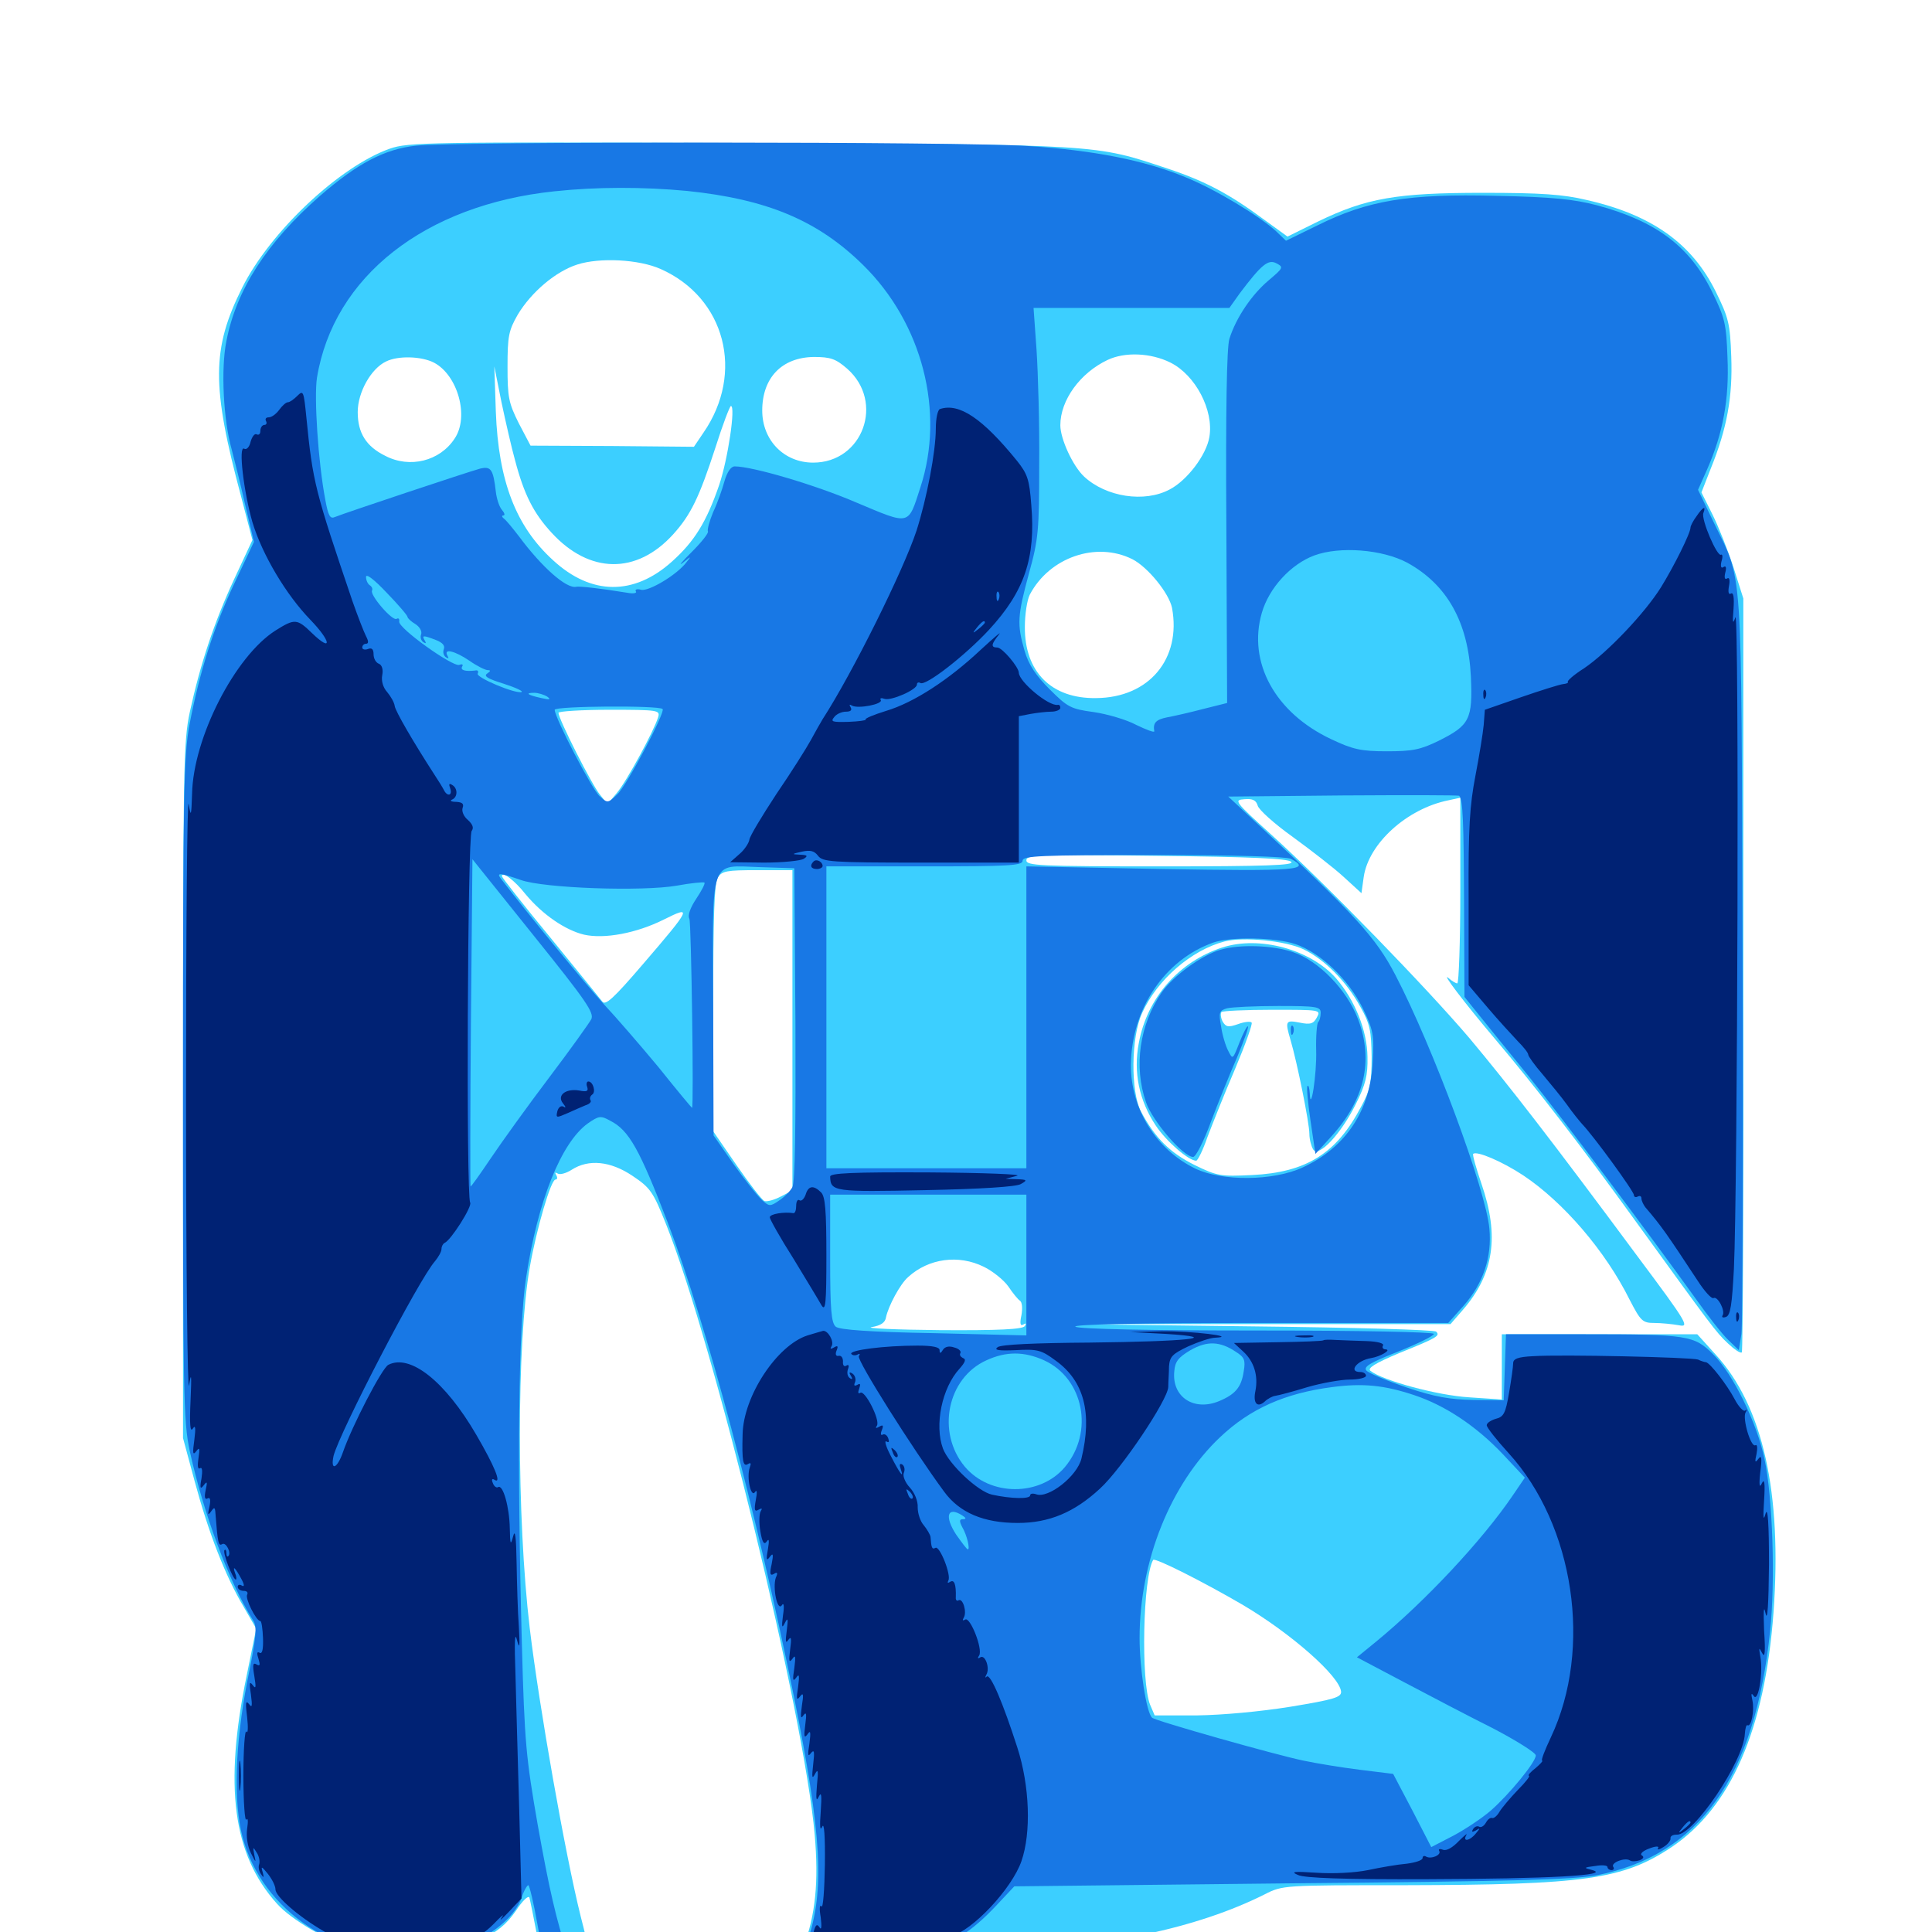 <svg xmlns="http://www.w3.org/2000/svg" viewBox="0 -1000 1000 1000">
	<path fill="#3ccfff" d="M201.758 -923.047C175.781 -913.867 139.844 -880.078 125.391 -851.172C109.57 -819.531 109.375 -800.391 124.805 -742.969L130.664 -720.508L121.094 -700C110.742 -677.539 103.711 -656.445 98.242 -631.445C94.922 -616.211 94.727 -601.172 94.727 -435.352V-255.664L100.781 -233.203C108.008 -206.445 116.602 -184.375 125.977 -168.555L132.617 -157.031L127.734 -133.008C115.82 -75.391 120.508 -40.039 143.359 -14.648C150.586 -6.445 170.312 5.078 183.984 9.18C194.336 12.305 201.172 13.086 215.625 12.5C231.836 11.914 235.156 11.133 247.266 5.078C257.617 -0.195 262.109 -3.906 266.992 -10.938C270.312 -16.016 273.438 -19.141 274.023 -17.773C274.414 -16.406 276.367 -6.836 278.32 3.516L282.031 22.656H293.945C300.586 22.656 306.445 22.266 307.031 21.68C307.422 21.094 304.688 7.812 300.586 -8.008C292.578 -40.039 279.102 -116.406 274.219 -157.031C267.383 -214.648 267.383 -305.078 274.219 -344.141C277.734 -364.062 285.156 -389.453 287.5 -389.453C288.477 -389.453 288.672 -390.43 287.891 -391.797C287.109 -393.164 287.305 -393.359 288.672 -392.578C289.844 -391.797 293.164 -392.773 295.898 -394.531C304.688 -400.195 316.016 -399.023 327.344 -391.406C336.719 -385.156 338.086 -383.008 344.727 -366.406C369.727 -303.906 416.211 -113.086 421.68 -50.391C423.828 -25.781 422.07 -8.789 415.82 8.008C413.672 14.062 412.109 19.336 412.5 19.531C414.062 20.703 455.273 16.602 467.773 14.062C475.391 12.5 496.484 10.742 514.648 10.156C571.68 8.203 619.727 -1.953 654.688 -19.531C663.867 -24.219 664.453 -24.219 726.953 -24.219C819.922 -24.414 840.039 -27.148 865.234 -43.945C895.898 -64.648 913.477 -104.688 917.969 -165.43C922.461 -227.344 912.5 -272.266 887.891 -299.023L878.516 -309.375H827.93H777.344V-292.578V-275.586L760.352 -276.758C744.141 -277.734 715.82 -285.352 709.375 -290.43C707.617 -291.797 711.523 -294.336 724.609 -299.805C743.945 -307.617 745.508 -308.594 743.359 -310.742C742.578 -311.719 699.609 -312.891 647.852 -313.477L553.711 -314.648H652.148H750.781L757.227 -322.07C773.242 -340.625 776.172 -360.156 766.797 -387.305C764.062 -395.312 762.109 -402.148 762.5 -402.734C764.258 -404.492 777.539 -398.828 788.477 -391.602C808.984 -377.93 830.859 -352.734 843.555 -327.148C849.219 -316.211 850.195 -315.234 856.25 -315.234C859.766 -315.234 865.625 -314.648 868.945 -314.062C874.609 -312.891 873.633 -314.844 847.656 -349.609C802.93 -409.961 781.445 -437.695 760.547 -462.695C738.281 -488.867 686.719 -541.992 657.617 -568.359C639.062 -585.156 638.477 -585.938 644.141 -586.328C648.438 -586.719 650.195 -585.742 650.977 -583.008C651.562 -580.859 659.57 -573.633 669.141 -566.797C678.516 -559.961 690.43 -550.781 695.508 -546.094L704.688 -537.695L705.859 -546.094C708.398 -563.477 728.32 -581.445 749.609 -585.742L755.859 -587.109V-539.062C755.859 -512.695 755.078 -491.016 754.297 -491.016C753.516 -491.016 751.562 -492.188 750 -493.555C745.117 -497.852 758.203 -480.664 773.438 -462.695C794.141 -438.281 819.531 -405.469 846.68 -367.773C885.742 -313.867 888.086 -310.547 894.336 -304.688C897.656 -301.562 900.781 -299.414 901.562 -300C902.148 -300.586 902.539 -388.672 902.344 -495.703V-690.234L897.266 -706.25C894.336 -715.234 889.453 -727.539 886.328 -733.789L880.664 -745.117L885.547 -757.617C893.945 -778.32 896.875 -794.727 896.094 -815.43C895.508 -832.422 894.727 -835.547 888.086 -849.023C875.781 -874.023 854.883 -888.867 821.289 -896.484C808.984 -899.414 797.656 -900.195 767.578 -900.195C722.852 -900.195 707.227 -897.461 682.227 -885.352L666.406 -877.539L654.297 -886.328C636.328 -899.609 623.828 -906.25 604.492 -912.695C566.406 -925.391 570.898 -925.195 382.812 -925.977C221.484 -926.562 211.328 -926.367 201.758 -923.047ZM341.992 -860.742C375.391 -845.898 385.547 -807.031 364.062 -775.977L359.18 -768.75L316.797 -769.141L274.609 -769.336L268.555 -780.859C263.281 -791.406 262.695 -794.336 262.695 -810.156C262.695 -825.977 263.281 -828.906 267.969 -837.109C275 -848.828 287.695 -859.57 298.828 -863.086C310.352 -866.797 330.664 -865.82 341.992 -860.742ZM605.859 -812.305C618.75 -805.859 628.32 -787.695 625.977 -773.828C624.414 -764.453 614.453 -751.367 605.469 -746.68C592.383 -739.648 572.461 -742.773 561.133 -753.32C555.273 -758.789 548.828 -772.852 548.828 -779.883C548.828 -792.969 559.18 -807.031 573.242 -813.672C582.227 -817.969 595.703 -817.383 605.859 -812.305ZM224.609 -812.305C236.914 -805.859 242.969 -784.375 235.352 -773.047C227.734 -761.328 212.109 -757.422 199.414 -764.062C189.453 -768.945 185.156 -775.977 185.156 -786.719C185.156 -796.875 191.992 -809.18 199.805 -812.891C206.055 -816.016 218.164 -815.625 224.609 -812.305ZM438.477 -809.18C458.008 -791.992 446.68 -760.547 420.898 -760.547C405.859 -760.547 394.531 -772.07 394.531 -787.5C394.531 -804.492 404.688 -815.039 421.289 -815.234C429.883 -815.234 432.617 -814.258 438.477 -809.18ZM266.602 -761.719C271.289 -743.945 276.172 -734.375 285.547 -724.219C305.078 -702.93 329.492 -702.539 348.438 -723.438C357.617 -733.594 361.914 -742.578 370.312 -768.359C374.023 -780.078 377.734 -789.844 378.32 -789.844C380.859 -789.844 376.758 -762.305 372.266 -749.023C365.625 -729.688 359.375 -719.727 347.852 -709.375C328.125 -691.602 306.055 -691.797 286.328 -709.961C266.992 -727.539 258.008 -750.977 256.641 -786.914L255.859 -810.352L259.57 -791.797C261.719 -781.641 264.844 -767.969 266.602 -761.719ZM586.133 -710.547C594.141 -706.445 605.078 -692.969 606.641 -685.352C611.523 -658.984 594.727 -638.867 567.383 -638.672C544.141 -638.281 530.273 -652.344 530.469 -675.586C530.469 -682.031 531.641 -689.453 533.008 -692.188C543.164 -711.523 567.383 -719.922 586.133 -710.547ZM340.625 -628.711C338.477 -621.68 324.414 -595.703 319.336 -589.648L314.453 -583.789L310.547 -588.672C306.445 -593.555 289.062 -627.93 289.062 -631.055C289.062 -631.836 300.977 -632.617 315.43 -632.617C340.82 -632.617 341.797 -632.422 340.625 -628.711ZM668.359 -553.906C670.117 -552.148 655.664 -551.562 600.977 -551.562C537.891 -551.562 531.25 -551.953 531.25 -554.688C531.25 -557.617 537.5 -557.812 598.633 -557.031C647.852 -556.445 666.602 -555.664 668.359 -553.906ZM410.156 -466.602V-383.789L404.102 -380.664C400.781 -378.906 397.07 -377.93 395.703 -378.32C394.336 -378.906 387.891 -387.305 381.25 -396.875L369.141 -414.453V-478.125C369.141 -525.391 369.727 -542.773 371.484 -545.703C373.633 -549.219 376.172 -549.609 391.992 -549.609H410.156ZM272.07 -537.109C280.859 -526.562 292.578 -518.555 302.344 -516.211C312.891 -513.867 329.492 -516.992 343.555 -524.023C358.398 -531.445 358.008 -530.273 332.812 -500.977C317.578 -483.203 313.281 -479.297 311.719 -481.641C310.547 -483.203 298.438 -498.047 284.766 -514.844C270.898 -531.641 259.766 -545.898 259.766 -546.484C259.766 -549.219 266.211 -544.531 272.07 -537.109ZM674.805 -508.594C685.938 -503.125 696.875 -491.992 704.102 -478.906C709.18 -469.922 709.766 -466.406 709.961 -452.93C709.961 -439.648 709.18 -435.742 704.492 -427.148C691.797 -402.93 676.172 -393.164 648.047 -391.797C631.836 -391.016 630.078 -391.211 618.164 -397.07C605.664 -403.32 597.852 -410.938 590.625 -424.609C585.156 -434.766 585.352 -463.281 591.211 -475.781C599.023 -492.969 616.602 -508.203 633.789 -512.695C643.555 -515.234 665.43 -513.086 674.805 -508.594ZM509.18 -344.336C513.672 -342.188 519.531 -337.5 521.875 -334.18C524.219 -330.664 526.953 -327.344 527.93 -326.758C529.102 -325.977 529.297 -322.656 528.711 -319.336C527.734 -314.844 528.125 -313.477 529.688 -314.453C531.055 -315.234 531.25 -315.039 530.469 -313.672C529.492 -311.914 516.797 -311.328 486.719 -311.523C463.477 -311.719 447.461 -312.5 451.172 -313.086C455.859 -313.867 458.203 -315.43 458.594 -318.164C459.766 -323.828 465.82 -335.352 470.117 -339.062C480.664 -348.633 496.094 -350.781 509.18 -344.336ZM643.555 -169.141C668.555 -154.297 693.359 -132.422 694.141 -124.414C694.336 -121.484 690.43 -120.312 667.969 -116.602C652.148 -114.062 632.812 -112.305 619.531 -112.109H597.656L595.312 -117.578C590.43 -129.688 591.602 -183.789 596.875 -192.578C597.656 -193.945 622.852 -181.25 643.555 -169.141ZM632.617 -509.57C610.352 -502.344 593.75 -483.594 589.453 -460.156C586.523 -444.922 589.648 -430.273 598.242 -417.383C603.711 -409.18 615.234 -399.219 619.141 -399.219C619.922 -399.219 622.656 -404.688 625 -411.523C627.539 -418.164 633.789 -433.984 639.258 -446.68C644.531 -459.18 648.438 -470.117 647.852 -470.703C647.266 -471.484 643.945 -471.094 640.82 -469.922C635.742 -468.164 634.57 -468.359 632.812 -471.289C631.836 -473.242 631.641 -475.391 632.227 -476.172C632.812 -476.758 644.727 -477.344 658.594 -477.344C683.203 -477.344 683.789 -477.344 681.641 -473.438C679.883 -470.117 678.32 -469.531 672.656 -470.703C665.43 -472.07 665.039 -471.68 667.969 -461.719C671.289 -450.586 677.734 -418.75 677.734 -413.086C677.734 -410.352 678.711 -406.641 679.688 -405.078C682.422 -400.586 694.141 -413.086 701.758 -428.516C706.836 -438.672 708.008 -443.359 707.812 -452.93C707.617 -466.602 701.367 -482.227 691.602 -493.555C678.32 -508.594 651.953 -515.82 632.617 -509.57Z"/>
	<path fill="#1878e5" d="M215.43 -924.609C199.023 -922.852 184.961 -915.43 165.43 -898.438C138.086 -874.414 122.266 -850 117.188 -823.438C114.258 -809.18 115.625 -782.422 119.922 -767.383C121.289 -762.109 124.609 -749.023 126.953 -738.477L131.445 -719.531L121.484 -698.438C110.742 -675.781 103.32 -652.344 98.047 -624.805C95.117 -608.984 94.727 -589.258 94.727 -436.328C94.727 -278.125 94.922 -264.258 98.242 -248.828C105.273 -216.797 118.359 -181.445 130.859 -161.523C133.203 -158.008 132.812 -153.516 127.93 -129.492C121.68 -96.875 120.703 -67.188 125.586 -49.023C135.742 -10.742 175.391 15.43 218.164 12.305C241.602 10.547 264.453 -2.734 269.922 -17.578C271.094 -21.289 272.852 -24.219 273.438 -24.219C274.023 -24.219 276.172 -15.234 278.125 -4.297C280.078 6.836 282.227 16.992 282.617 18.359C283.203 19.531 286.523 20.703 290.039 20.703C296.484 20.703 296.68 20.703 294.531 14.258C287.5 -8.008 284.375 -21.68 278.32 -55.469C272.266 -90.234 271.484 -98.242 270.117 -149.219C267.578 -244.336 268.359 -313.086 272.266 -338.477C278.32 -378.32 290.43 -408.594 304.297 -418.555C309.961 -422.461 310.938 -422.656 315.82 -419.922C325.586 -415.039 331.055 -405.078 345.703 -366.992C365.82 -314.062 391.406 -217.969 410.938 -121.875C425.391 -50 426.953 -21.68 417.969 4.688C415.625 11.523 414.258 17.578 414.844 18.164C416.797 20.117 460.742 15.039 475.781 11.133C491.797 7.031 502.93 0 516.016 -14.062L525 -23.633L668.359 -25.195C781.445 -26.172 814.648 -27.148 826.172 -29.297C879.492 -39.648 908.398 -80.078 916.211 -155.859C918.945 -181.641 917.578 -225 913.281 -244.922C909.375 -263.672 896.875 -289.062 886.719 -299.023C876.953 -308.789 873.633 -309.375 820.117 -309.375H779.492L778.906 -292.383L778.32 -275.195L762.695 -275.391C750.586 -275.586 742.578 -276.953 728.125 -281.836C717.773 -285.352 708.398 -289.258 707.227 -290.625C705.664 -292.578 709.18 -294.727 723.633 -300.391C733.789 -304.492 742.188 -308.594 742.188 -309.57C742.188 -310.547 704.297 -311.328 650.977 -311.328C595.312 -311.328 558.398 -312.109 556.641 -313.281C554.688 -314.453 587.695 -315.234 651.758 -315.234H749.609L757.617 -324.219C767.773 -335.742 772.266 -349.414 770.898 -364.062C769.141 -383.984 741.602 -458.203 722.266 -495.312C712.109 -514.844 701.367 -526.562 650.391 -574.023L635.742 -587.695L695.117 -588.281C727.734 -588.477 754.883 -588.477 755.273 -588.086C757.227 -586.133 757.617 -574.805 757.812 -531.25L758.008 -483.984L765.234 -475C769.141 -470.117 780.859 -455.664 791.211 -442.969C808.984 -420.898 852.734 -362.5 877.734 -327.734C883.984 -318.945 891.406 -309.375 894.531 -306.445L900 -301.172L901.367 -309.57C901.953 -314.258 902.344 -402.539 901.953 -505.664C901.172 -715.625 902.539 -697.07 886.523 -730.664L878.906 -746.484L883.594 -757.031C891.797 -775.586 895.117 -793.555 894.141 -814.844C893.555 -832.422 892.773 -835.547 886.133 -849.023C874.609 -872.461 857.227 -885.547 826.562 -893.75C814.648 -896.875 803.516 -898.047 774.414 -898.633C728.906 -899.805 708.008 -896.289 682.031 -883.398L665.625 -875.391L660.547 -880.273C651.758 -888.281 628.906 -902.148 613.281 -908.398C592.578 -916.992 565.82 -922.266 532.031 -924.414C499.414 -926.758 234.18 -926.758 215.43 -924.609ZM355.664 -901.172C397.07 -896.875 423.242 -885.938 446.68 -862.891C477.344 -832.812 489.258 -786.914 476.367 -747.656C469.922 -727.734 471.289 -728.125 443.359 -739.844C422.07 -749.023 389.453 -758.594 380.273 -758.594C378.32 -758.594 376.367 -755.664 375 -750.977C373.828 -746.68 371.289 -739.453 369.141 -734.961C367.188 -730.273 366.016 -725.781 366.406 -725C366.992 -724.219 363.086 -719.336 358.008 -714.258C352.93 -709.18 350.781 -706.641 353.516 -708.789C357.617 -712.109 358.008 -712.305 355.469 -709.18C350.586 -702.539 335.742 -693.75 331.836 -694.727C329.883 -695.312 328.516 -694.922 329.102 -693.945C329.883 -692.969 327.734 -692.578 324.805 -693.164C310.352 -695.508 299.609 -696.68 298.242 -696.289C293.164 -695.117 280.273 -706.641 268.555 -722.461C265.234 -726.758 261.914 -730.859 260.742 -731.641C259.766 -732.422 259.57 -733.203 260.547 -733.203C261.523 -733.203 261.133 -734.57 259.766 -736.133C258.398 -737.695 257.031 -741.992 256.641 -745.508C255.273 -757.227 254.102 -758.789 248.438 -757.422C242.578 -755.859 178.711 -734.57 173.438 -732.422C170.898 -731.25 169.922 -732.812 168.359 -741.406C164.648 -760.938 162.5 -794.531 164.062 -804.492C172.656 -856.836 219.922 -893.945 286.914 -900.977C308.789 -903.32 333.008 -903.32 355.664 -901.172ZM656.641 -854.883C648.047 -847.656 639.844 -835.742 636.328 -824.609C634.961 -820.312 634.375 -787.5 634.766 -727.148L635.156 -636.133L622.656 -633.008C616.016 -631.25 607.422 -629.297 604.102 -628.711C598.242 -627.539 596.68 -625.781 597.461 -621.484C597.461 -620.703 593.359 -622.266 588.086 -624.805C583.008 -627.539 572.852 -630.469 566.016 -631.445C554.297 -633.008 552.539 -633.984 543.359 -643.164C536.133 -650.391 532.422 -655.859 530.273 -663.281C526.367 -676.953 526.562 -681.055 532.617 -703.32C537.5 -720.898 537.891 -725.586 537.891 -759.57C538.086 -780.078 537.305 -806.641 536.523 -818.75L534.961 -840.625H585.547H636.328L641.602 -848.047C652.93 -863.086 656.445 -866.016 660.742 -863.672C664.453 -861.719 664.258 -861.328 656.641 -854.883ZM728.32 -708.789C749.023 -697.461 759.961 -677.93 761.328 -649.805C762.305 -627.734 760.742 -624.609 744.727 -616.602C735.156 -611.914 731.055 -611.133 717.773 -611.133C704.492 -611.133 700.195 -612.109 689.062 -617.383C659.961 -631.055 645.703 -657.227 653.125 -682.812C656.836 -695.703 668.164 -708.008 680.273 -712.5C693.555 -717.383 715.43 -715.625 728.32 -708.789ZM210.938 -680.664C210.938 -680.078 212.695 -678.32 215.039 -676.953C217.188 -675.586 218.555 -673.242 217.969 -671.68C217.383 -670.117 217.969 -668.359 219.141 -667.578C220.508 -666.797 220.703 -666.992 219.922 -668.359C218.164 -671.289 218.945 -671.289 225.586 -668.75C229.102 -667.383 230.469 -665.82 229.688 -663.867C229.102 -662.305 229.688 -660.547 230.859 -659.766C232.227 -658.984 232.422 -659.18 231.641 -660.547C229.297 -664.648 235.547 -663.086 242.969 -658.008C246.875 -655.273 251.172 -653.125 252.539 -653.125C254.102 -653.125 253.906 -652.539 252.148 -651.367C250.195 -650 252.539 -648.633 260.742 -646.094C266.797 -644.141 271.094 -642.188 269.922 -641.797C266.602 -640.82 246.094 -649.414 247.266 -651.367C247.852 -652.539 247.266 -653.32 245.898 -652.93C240.625 -652.344 238.086 -653.125 239.258 -655.078C239.844 -656.055 239.258 -656.445 237.695 -655.859C234.375 -654.688 205.859 -675 206.641 -678.32C206.836 -679.688 206.25 -680.273 205.273 -679.688C203.125 -678.32 191.211 -692.188 192.578 -694.336C192.969 -695.117 192.578 -696.289 191.406 -697.07C190.43 -697.656 189.453 -699.609 189.453 -701.367C189.453 -703.32 193.75 -700 200.195 -693.164C206.055 -687.109 210.938 -681.445 210.938 -680.664ZM283.203 -639.453C285.352 -637.891 284.57 -637.695 280.273 -638.672C273.047 -640.234 271.484 -641.406 276.562 -641.406C278.516 -641.406 281.641 -640.43 283.203 -639.453ZM342.969 -633.008C344.531 -631.445 324.219 -593.164 319.531 -588.867C314.648 -584.18 314.453 -584.18 310.352 -587.891C306.445 -591.406 287.109 -628.516 287.109 -632.617C287.109 -634.57 341.211 -634.961 342.969 -633.008ZM668.164 -555.469C679.102 -549.609 671.875 -549.023 601.562 -550.195L531.25 -551.562V-473.438V-395.312H479.492H427.734V-473.438V-551.562H478.516C522.266 -551.562 529.297 -551.953 529.297 -554.492C529.297 -557.031 538.086 -557.422 596.875 -557.422C639.648 -557.422 665.625 -556.641 668.164 -555.469ZM306.055 -472.461C304.883 -470.312 295.117 -456.641 284.18 -442.188C273.242 -427.734 259.766 -408.984 254.102 -400.586C248.438 -392.188 243.75 -385.547 243.555 -385.938C243.359 -386.328 243.359 -424.414 243.75 -470.898L244.531 -555.273L276.172 -515.82C303.516 -481.836 307.617 -475.781 306.055 -472.461ZM411.719 -469.922C411.914 -416.602 411.523 -387.891 410.156 -385.547C408.984 -383.398 405.859 -380.273 403.125 -378.516C398.633 -375.391 398.047 -375.586 394.336 -378.906C391.992 -381.055 385.547 -389.258 379.688 -397.461L369.336 -412.305L369.141 -478.125C368.75 -557.617 366.992 -551.953 393.359 -551.172L411.133 -550.586ZM269.531 -544.531C281.445 -540.234 332.422 -538.477 350.391 -541.602C357.812 -542.969 364.062 -543.555 364.648 -543.164C365.039 -542.578 363.086 -538.867 360.352 -534.766C357.227 -530.078 355.859 -526.172 356.836 -524.414C357.812 -522.07 359.18 -426.562 358.203 -426.562C358.008 -426.562 350.195 -435.938 340.82 -447.656C331.25 -459.18 318.555 -473.828 312.5 -480.273C304.102 -489.453 273.828 -526.172 259.18 -545.312C256.836 -548.438 258.789 -548.242 269.531 -544.531ZM670.508 -511.328C683.594 -506.836 697.852 -493.164 705.273 -478.32C710.742 -466.992 711.328 -464.453 710.547 -450.586C709.375 -425.391 696.68 -406.055 674.219 -395.703C658.984 -388.672 632.617 -388.477 618.75 -395.117C598.438 -404.883 585.156 -426.172 585.352 -449.023C585.742 -477.734 602.734 -503.125 627.93 -512.109C636.914 -515.234 660.156 -514.844 670.508 -511.328ZM531.25 -345.117V-308.789L483.398 -309.961C449.805 -310.547 434.57 -311.719 432.617 -313.281C430.273 -315.234 429.688 -322.07 429.688 -348.633V-381.641H480.469H531.25ZM639.844 -300.195C644.141 -297.461 644.727 -295.898 643.75 -290.234C642.578 -282.031 639.453 -278.32 631.055 -274.805C617.969 -269.336 606.445 -276.953 607.812 -290.234C608.203 -295.312 609.961 -297.461 616.211 -301.172C624.805 -306.055 631.445 -305.859 639.844 -300.195ZM540.43 -295.898C560.938 -286.523 566.406 -258.789 551.172 -240.625C538.281 -225.391 512.5 -225.391 499.414 -240.82C484.57 -258.594 490.234 -286.719 510.547 -295.898C520.703 -300.586 530.078 -300.586 540.43 -295.898ZM731.836 -277.93C747.852 -272.656 764.062 -261.914 777.93 -247.266L789.258 -235.156L783.008 -225.977C767.383 -202.93 737.695 -171.094 711.914 -150L702.344 -142.188L726.758 -129.297C740.039 -122.266 760.938 -111.328 773.047 -105.273C784.961 -99.023 794.922 -92.773 794.922 -91.406C794.922 -87.891 781.055 -71.094 771.68 -62.891C767.188 -58.984 758.398 -53.125 752.148 -49.805L740.82 -43.945L731.055 -62.891L721.094 -81.836L703.711 -83.984C694.336 -85.156 681.25 -87.305 674.805 -88.672C660.547 -91.602 597.656 -109.375 596.289 -110.938C593.359 -113.672 589.844 -136.523 589.844 -152.148C589.844 -191.992 605.859 -231.836 631.445 -256.055C647.07 -270.898 665.234 -278.906 689.453 -282.031C705.469 -284.18 716.602 -283.008 731.836 -277.93ZM498.047 -215.625C500.195 -214.258 500.195 -213.672 498.438 -213.672C496.484 -213.672 496.484 -212.695 498.047 -209.57C500.586 -205.273 502.148 -198.047 500.977 -198.047C500.391 -198.047 497.852 -201.562 494.922 -205.664C488.672 -215.234 490.43 -220.508 498.047 -215.625ZM631.641 -508.398C622.07 -505.664 607.031 -494.727 601.172 -486.133C589.844 -469.531 586.719 -448.047 593.164 -429.492C596.484 -419.727 612.5 -401.172 617.578 -401.172C618.945 -401.172 623.047 -409.18 626.758 -419.336C630.469 -429.102 636.523 -444.141 640.234 -452.539C643.75 -461.133 646.484 -468.359 645.898 -468.75C645.508 -469.141 643.555 -465.43 641.602 -460.547C638.086 -451.562 638.086 -451.367 635.742 -456.055C634.375 -458.594 632.617 -464.453 632.031 -468.75C630.664 -475.977 631.055 -476.953 635.156 -478.125C637.695 -478.711 649.609 -479.297 661.719 -479.297C681.641 -479.297 683.594 -478.906 683.594 -475.781C683.594 -473.828 683.008 -471.484 682.227 -470.898C681.641 -470.117 681.055 -463.672 681.25 -456.445C681.641 -443.945 678.32 -423.047 677.93 -434.18C677.734 -436.719 677.344 -438.477 676.758 -437.891C676.172 -437.5 676.953 -429.297 678.32 -419.922L680.859 -402.734L688.867 -411.523C706.25 -430.469 711.133 -450.977 702.93 -472.461C697.266 -487.5 682.617 -502.734 669.141 -507.227C658.789 -510.742 641.602 -511.328 631.641 -508.398ZM668.164 -466.406C668.164 -464.258 668.75 -463.672 669.336 -465.234C669.922 -466.602 669.727 -468.359 669.141 -468.945C668.555 -469.727 667.969 -468.555 668.164 -466.406Z"/>
	<path fill="#002274" d="M153.906 -795.117C152.148 -793.359 150 -791.797 149.023 -791.797C148.047 -791.797 146.094 -790.039 144.531 -787.891C142.969 -785.742 140.625 -783.984 139.062 -783.984C137.695 -783.984 137.109 -783.203 137.695 -782.031C138.281 -781.055 137.891 -780.078 136.914 -780.078C135.742 -780.078 134.766 -778.711 134.766 -776.953C134.766 -775.391 133.984 -774.609 132.812 -775.195C131.836 -775.781 130.469 -774.023 129.688 -771.289C129.102 -768.555 127.539 -766.992 126.367 -767.773C123.242 -769.531 126.172 -745.312 130.664 -729.688C135.742 -712.891 148.047 -692.188 160.742 -679.102C171.484 -667.969 172.07 -662.109 161.523 -672.266C153.711 -679.883 152.539 -679.883 142.578 -673.633C121.68 -660.352 100 -618.164 99.414 -589.062C99.023 -577.539 98.828 -576.758 97.656 -583.789C96.875 -588.086 96.289 -519.922 96.289 -432.422C96.289 -344.922 97.07 -277.734 97.852 -283.008C99.023 -290.234 99.219 -288.281 98.633 -275.195C98.047 -262.695 98.438 -258.398 99.805 -260.547C101.172 -262.695 101.367 -260.938 100.586 -254.688C99.609 -247.852 99.805 -246.484 101.562 -248.828C103.32 -251.172 103.516 -250.391 102.734 -245.312C102.148 -241.406 102.344 -239.258 103.516 -240.039C104.688 -240.82 104.883 -238.672 104.297 -234.766C103.32 -229.688 103.711 -228.906 105.469 -231.25C107.227 -233.594 107.422 -233.008 106.445 -228.711C105.664 -225 106.055 -223.633 107.422 -224.414C108.789 -225.195 109.18 -223.828 108.398 -220.117C107.422 -216.016 107.617 -215.43 109.18 -217.578C110.938 -220.117 111.328 -219.922 111.523 -216.602C112.695 -201.172 113.086 -199.609 115.039 -200.781C116.992 -201.953 119.922 -196.094 118.164 -194.531C117.578 -193.945 117.188 -194.727 117.188 -196.094C117.188 -197.461 116.797 -198.242 116.211 -197.656C115.039 -196.68 120.508 -182.422 122.07 -182.422C122.461 -182.422 122.461 -183.984 121.68 -185.742C120.117 -190.234 121.875 -188.477 125 -182.617C126.562 -179.688 126.562 -178.516 125.195 -179.297C124.023 -180.078 123.047 -179.688 123.047 -178.711C123.047 -177.539 124.414 -176.562 126.172 -176.562C127.734 -176.562 128.516 -175.781 127.93 -174.609C126.758 -172.656 132.617 -160.938 134.766 -160.938C135.352 -160.938 135.938 -157.031 136.133 -152.148C136.328 -146.289 135.742 -143.75 134.375 -144.531C133.008 -145.312 132.812 -144.336 133.789 -141.406C134.766 -138.086 134.57 -137.5 132.812 -138.477C130.859 -139.648 130.664 -138.281 131.641 -132.422C132.617 -126.562 132.422 -125.586 130.859 -127.734C129.102 -130.078 128.906 -128.906 129.883 -122.852C130.664 -116.797 130.469 -115.82 128.906 -117.969C127.148 -120.117 126.953 -118.555 127.93 -111.133C128.516 -105.859 128.32 -102.344 127.539 -103.711C126.758 -104.883 125.977 -94.531 125.977 -80.859C125.977 -67.188 126.758 -56.836 127.539 -58.203C128.32 -59.375 128.516 -57.227 127.93 -53.516C127.344 -49.414 128.125 -44.336 129.883 -40.82C132.422 -35.742 132.617 -35.547 131.641 -39.844C130.859 -44.141 130.859 -44.336 132.812 -41.211C134.18 -39.258 134.57 -36.523 134.18 -35.156C133.594 -33.789 133.984 -31.445 135.156 -29.883C136.523 -27.734 136.719 -28.125 135.938 -31.055C134.961 -34.18 135.352 -34.18 138.672 -30.078C140.82 -27.344 142.578 -23.828 142.578 -22.07C142.578 -18.359 154.492 -8.008 167.578 -0.391C176.562 4.883 183.594 7.227 177.734 2.93C175.391 1.172 175.586 0.977 178.711 2.148C180.859 2.734 185.156 3.906 188.477 4.492C192.578 5.469 193.359 6.055 190.82 6.836C189.062 7.422 198.047 8.008 210.938 8.008C223.828 8.008 232.812 7.422 230.859 6.641C228.711 5.859 229.492 5.273 233.984 5.273C237.305 5.078 240.234 4.102 240.234 2.93C240.234 1.562 241.992 1.172 244.336 1.758C247.266 2.539 250.391 0.977 255.664 -4.297C259.57 -8.398 261.328 -9.766 259.766 -7.617C258.203 -5.273 259.766 -6.641 263.281 -10.352L269.922 -17.383L268.75 -63.281C267.969 -88.477 267.188 -120.117 266.797 -133.594C266.211 -150 266.406 -155.859 267.578 -151.172C268.945 -145.898 269.141 -147.656 268.555 -158.008C267.969 -165.625 267.578 -180.469 267.383 -191.211C267.188 -204.492 266.602 -208.789 265.625 -204.883C264.258 -199.805 264.062 -200.391 263.867 -208.984C263.672 -219.922 260.352 -231.836 257.812 -230.273C257.031 -229.688 255.664 -230.664 255.078 -232.422C254.297 -234.18 254.688 -234.961 256.055 -233.984C259.766 -231.836 256.055 -241.016 246.484 -257.422C230.469 -284.961 212.305 -299.414 200.977 -293.555C197.656 -291.797 182.227 -261.914 177.539 -248.438C174.609 -239.844 170.898 -238.281 172.656 -246.484C175.781 -258.594 216.797 -337.891 225.195 -347.266C226.953 -349.414 228.516 -352.148 228.516 -353.516C228.516 -354.883 229.297 -356.25 230.078 -356.641C233.398 -358.008 244.531 -375.586 243.359 -377.539C241.211 -380.859 241.992 -567.383 244.141 -569.922C245.312 -571.484 244.727 -573.242 242.188 -575.586C240.039 -577.344 238.867 -580.078 239.453 -581.836C240.234 -583.984 239.258 -584.766 236.133 -584.961C233.594 -584.961 232.617 -585.547 233.984 -586.133C236.914 -587.305 237.109 -591.992 233.984 -593.75C232.422 -594.727 232.227 -594.141 233.008 -591.992C234.375 -588.086 231.445 -587.5 229.688 -591.211C229.102 -592.383 226.953 -595.898 225 -598.828C213.867 -616.016 204.688 -631.836 204.297 -634.57C204.102 -636.328 202.344 -639.453 200.391 -641.797C198.242 -644.141 197.266 -647.656 197.852 -650.586C198.438 -653.516 197.656 -655.859 196.094 -656.445C194.531 -657.031 193.359 -659.18 193.359 -661.328C193.359 -664.062 192.383 -664.844 190.43 -664.062C188.867 -663.477 187.5 -663.867 187.5 -664.844C187.5 -666.016 188.477 -666.797 189.453 -666.797C190.82 -666.797 190.82 -668.164 189.453 -670.703C188.281 -673.047 185.156 -681.055 182.422 -688.867C163.086 -745.898 161.914 -750.195 158.594 -783.789C157.227 -797.461 157.031 -798.242 153.906 -795.117ZM486.523 -788.281C485.352 -787.891 484.375 -783.398 484.375 -778.125C484.375 -766.211 479.688 -741.992 474.414 -725.391C467.578 -704.688 441.211 -651.562 425.781 -627.734C424.805 -626.172 422.07 -621.289 419.727 -616.992C417.383 -612.695 409.375 -600 401.758 -588.867C394.336 -577.539 388.086 -567.188 387.891 -565.43C387.695 -563.867 385.547 -560.352 382.812 -558.008L377.93 -553.711L395.508 -553.516C405.273 -553.516 414.453 -554.492 416.016 -555.469C418.359 -557.031 417.969 -557.422 414.062 -557.617C409.57 -557.812 409.766 -558.008 415.039 -559.18C419.531 -560.156 421.484 -559.57 423.438 -557.031C425.781 -553.906 430.273 -553.516 476.758 -553.516H527.344V-591.406V-629.297L533.398 -630.469C536.719 -631.055 541.602 -631.641 544.141 -631.641C546.68 -631.641 548.828 -632.617 548.828 -633.594C548.828 -634.766 548.242 -635.352 547.461 -635.156C542.773 -634.375 527.539 -647.07 527.344 -651.758C527.344 -654.688 518.75 -664.844 516.211 -664.844C512.695 -664.844 513.086 -666.602 516.992 -671.484C518.945 -673.828 514.648 -670.117 507.617 -663.672C491.211 -648.242 473.047 -636.328 458.594 -632.031C452.344 -630.078 447.461 -628.125 448.047 -627.539C448.438 -627.148 444.531 -626.562 439.062 -626.367C430.859 -626.172 429.688 -626.367 431.836 -628.906C433.008 -630.469 435.742 -631.641 437.891 -631.641C440.234 -631.641 441.211 -632.422 440.234 -633.984C439.453 -635.352 439.648 -635.547 441.016 -634.766C444.141 -633.008 457.227 -635.547 455.859 -637.695C455.273 -638.672 456.25 -638.867 457.812 -638.281C461.133 -637.109 474.609 -642.969 474.609 -645.703C474.609 -646.68 475.391 -647.07 476.367 -646.484C479.102 -644.727 499.609 -660.742 511.914 -674.023C530.273 -693.945 536.133 -711.133 533.789 -738.672C532.812 -751.758 531.836 -754.688 526.367 -761.523C508.594 -783.398 496.484 -791.602 486.523 -788.281ZM516.992 -689.844C516.406 -688.281 515.82 -688.867 515.82 -691.016C515.625 -693.164 516.211 -694.336 516.797 -693.555C517.383 -692.969 517.578 -691.211 516.992 -689.844ZM509.766 -677.734C509.766 -677.344 508.203 -675.781 506.445 -674.414C503.32 -671.875 503.125 -672.07 505.664 -675.195C508.203 -678.32 509.766 -679.297 509.766 -677.734ZM460.547 -559.961C465.625 -560.352 460.938 -560.547 450.195 -560.547C439.453 -560.547 435.352 -560.352 441.016 -559.961C446.68 -559.57 455.469 -559.57 460.547 -559.961ZM878.125 -732.812C876.367 -730.469 875 -727.734 875 -726.953C875 -724.023 866.406 -706.836 859.766 -696.094C851.367 -682.617 832.031 -662.305 819.922 -654.102C814.648 -650.781 810.938 -647.461 811.523 -647.07C811.914 -646.484 810.742 -646.094 808.984 -645.898C807.227 -645.703 797.266 -642.578 787.109 -639.062L768.555 -632.617L767.969 -624.805C767.578 -620.508 765.625 -608.594 763.672 -598.438C760.742 -583.203 759.961 -571.68 760.156 -534.961V-490.039L770.117 -478.32C775.586 -471.875 782.617 -464.258 785.547 -461.133C788.477 -458.203 791.016 -455.078 791.016 -454.102C791.016 -453.32 794.336 -448.633 798.438 -443.945C802.344 -439.258 808.203 -432.227 811.133 -428.125C813.867 -424.219 817.383 -419.922 818.75 -418.359C824.805 -412.109 845.703 -383.398 845.703 -381.445C845.703 -380.469 846.68 -380.078 847.656 -380.664C848.828 -381.25 849.609 -380.859 849.609 -379.688C849.609 -378.516 850.586 -376.562 851.562 -375.195C859.961 -365.43 862.891 -361.133 878.711 -337.109C882.227 -331.641 885.938 -327.539 886.914 -328.125C889.062 -329.297 893.164 -321.484 891.602 -319.141C891.016 -318.164 891.797 -317.773 893.359 -318.359C895.703 -319.141 896.484 -324.805 897.461 -343.164C899.414 -383.789 900.195 -685.742 898.242 -680.469C896.875 -676.562 896.68 -677.539 897.266 -684.766C897.656 -690.82 897.266 -693.555 895.898 -692.773C894.727 -691.992 894.336 -693.555 894.922 -696.68C895.508 -699.805 895.117 -701.367 893.945 -700.586C892.773 -699.805 892.383 -700.977 892.969 -703.516C893.75 -706.25 893.359 -707.422 891.992 -706.445C890.82 -705.664 890.43 -706.836 891.016 -709.375C891.797 -711.719 891.602 -713.281 890.82 -712.891C888.867 -711.523 880.469 -731.055 881.641 -734.375C883.203 -738.477 881.445 -737.695 878.125 -732.812ZM767.773 -640.234C767.773 -638.086 768.359 -637.5 768.945 -639.062C769.531 -640.43 769.336 -642.188 768.75 -642.773C768.164 -643.555 767.578 -642.383 767.773 -640.234ZM421.094 -554.102C418.945 -551.953 419.727 -550.195 422.852 -550.195C424.414 -550.195 425.781 -550.977 425.781 -551.758C425.781 -553.906 422.656 -555.664 421.094 -554.102ZM303.906 -437.5C304.688 -435.156 303.711 -434.766 299.805 -435.547C292.773 -436.719 288.086 -433.008 291.406 -428.906C292.969 -426.953 292.969 -426.367 291.797 -427.148C290.43 -427.93 289.062 -426.953 288.477 -424.805C287.695 -421.289 287.891 -421.289 293.75 -423.828C297.07 -425.391 301.367 -427.148 303.125 -427.93C305.078 -428.516 306.25 -429.688 305.664 -430.469C305.078 -431.445 305.469 -432.617 306.445 -433.398C308.594 -434.57 307.031 -440.234 304.492 -440.234C303.711 -440.234 303.32 -438.867 303.906 -437.5ZM429.688 -391.016C429.883 -383.203 431.641 -383.008 478.906 -383.984C508.008 -384.57 525.977 -385.742 528.32 -387.109C531.836 -389.062 531.836 -389.453 526.367 -389.648L520.508 -389.844L526.367 -391.406C529.688 -392.188 509.18 -392.969 481.055 -393.164C441.016 -393.359 429.688 -392.773 429.688 -391.016ZM416.992 -381.641C416.211 -379.492 414.844 -378.125 413.867 -378.711C412.891 -379.492 412.109 -378.125 412.109 -375.977C412.109 -373.633 411.523 -372.07 410.742 -372.07C405.859 -372.852 398.438 -371.68 398.438 -369.922C398.438 -368.945 403.906 -359.18 410.742 -348.438C417.383 -337.5 424.023 -326.562 425.195 -324.414C427.344 -320.898 427.734 -325.391 427.734 -350C427.734 -373.438 427.148 -380.664 425 -382.812C421.094 -386.719 418.359 -386.328 416.992 -381.641ZM898.633 -317.969C898.633 -315.82 899.219 -315.234 899.805 -316.797C900.391 -318.164 900.195 -319.922 899.609 -320.508C899.023 -321.289 898.438 -320.117 898.633 -317.969ZM417.969 -308.789C402.148 -303.711 384.766 -277.344 384.375 -257.617C383.984 -243.945 384.57 -240.625 387.109 -242.188C388.672 -243.164 388.867 -242.578 388.086 -240.43C386.328 -235.547 388.672 -224.414 390.82 -227.734C391.797 -229.297 391.992 -227.539 391.211 -223.633C390.234 -218.359 390.625 -217.383 392.578 -218.555C394.336 -219.531 394.727 -219.336 393.75 -217.773C392.969 -216.602 392.773 -211.914 393.555 -207.422C394.531 -201.562 395.508 -200.195 396.875 -202.148C398.047 -203.906 398.242 -202.734 397.461 -198.047C396.484 -192.773 396.68 -191.797 398.438 -194.141C400.195 -196.484 400.391 -195.508 399.414 -190.43C398.242 -185.352 398.633 -184.18 400.586 -185.352C402.344 -186.523 402.734 -185.938 401.562 -183.398C399.805 -178.32 402.344 -165.625 404.688 -169.141C405.664 -170.703 406.055 -168.945 405.273 -163.867C404.492 -157.812 404.688 -156.836 406.25 -159.961C407.812 -163.086 408.008 -162.109 407.227 -156.055C406.445 -150.391 406.641 -149.023 408.008 -151.172C409.57 -153.32 409.766 -151.953 408.984 -146.289C408.203 -140.234 408.398 -139.062 410.156 -141.406C411.719 -143.75 411.914 -142.578 411.133 -136.523C410.156 -130.469 410.352 -129.297 412.109 -131.641C413.672 -133.984 413.867 -132.812 413.086 -126.758C412.109 -120.703 412.305 -119.531 414.062 -121.875C415.82 -124.219 416.016 -123.047 415.039 -116.992C414.258 -111.328 414.453 -109.961 415.82 -112.109C417.383 -114.258 417.578 -112.891 416.797 -107.227C416.016 -101.172 416.211 -100 417.969 -102.344C419.531 -104.688 419.727 -103.516 418.945 -97.461C417.969 -91.602 418.164 -90.43 419.727 -92.578C421.484 -94.727 421.68 -93.359 420.898 -86.719C420.117 -79.883 420.312 -78.906 421.875 -81.836C423.438 -84.766 423.633 -83.398 422.852 -75.977C422.266 -68.75 422.461 -67.188 423.828 -70.117C425.195 -72.852 425.391 -70.703 424.805 -62.305C424.219 -54.688 424.414 -51.953 425.586 -54.492C426.562 -57.031 427.148 -49.609 426.953 -34.766C426.758 -21.68 425.977 -11.914 425.195 -13.281C424.219 -14.453 424.023 -11.914 424.805 -7.617C425.391 -2.734 425.195 -0.781 424.219 -2.344C422.852 -4.492 422.07 -3.711 421.094 0.195C420.312 2.93 420.312 6.25 421.094 7.422C422.07 8.789 421.484 8.984 419.922 8.008C418.164 6.836 417.969 7.617 418.945 10.938C419.922 13.867 419.727 14.844 418.164 14.062C416.992 13.281 416.016 13.672 416.016 14.648C416.016 16.016 420.508 16.797 427.344 16.602C436.914 16.406 437.695 16.016 432.617 14.648C428.516 13.477 430.078 13.281 437.891 14.062C450.391 15.234 485.742 9.18 479.297 7.031C476.562 6.055 477.344 5.273 483.398 4.102C487.695 3.125 491.602 2.344 492.188 2.148C503.125 -0.391 523.828 -22.461 528.711 -36.719C533.789 -51.367 533.008 -75.586 526.562 -95.508C519.141 -118.555 512.695 -133.789 510.742 -132.227C509.961 -131.25 509.766 -131.836 510.547 -133.203C512.5 -136.523 509.961 -143.75 507.422 -142.188C506.055 -141.211 505.859 -141.797 506.836 -143.164C508.789 -146.484 502.148 -163.281 499.609 -161.719C498.242 -160.938 498.047 -161.328 498.828 -162.695C500.586 -165.43 498.438 -173.047 496.094 -171.68C495.312 -171.094 494.531 -171.875 494.727 -173.242C494.922 -179.883 493.945 -182.617 491.797 -181.25C490.625 -180.469 490.234 -180.664 490.82 -181.836C492.578 -184.57 486.328 -200.195 484.18 -198.828C482.422 -197.852 482.031 -198.828 481.641 -204.492C481.445 -205.664 479.883 -208.398 478.125 -210.547C476.367 -212.5 475 -216.602 475 -219.727C475.195 -223.047 473.438 -227.344 470.898 -230.078C468.555 -232.617 467.188 -235.938 467.773 -237.5C468.555 -239.258 468.164 -241.211 466.992 -241.992C465.625 -242.773 465.43 -241.797 466.211 -239.648C468.164 -233.984 465.625 -237.5 460.938 -246.68C458.594 -251.172 457.617 -254.492 458.789 -253.906C460.156 -253.125 460.352 -253.711 459.766 -255.469C459.18 -257.227 457.812 -258.008 456.836 -257.422C455.859 -256.836 455.664 -258.008 456.445 -259.766C457.422 -262.305 457.031 -262.695 455.078 -261.523C453.32 -260.547 452.93 -260.742 453.906 -262.109C455.664 -265.039 447.656 -280.664 445.312 -279.102C444.141 -278.32 443.945 -279.297 444.727 -281.25C445.508 -283.594 445.312 -284.18 443.75 -283.203C442.188 -282.422 441.797 -282.812 442.578 -284.57C443.164 -286.133 442.578 -288.086 441.211 -289.062C439.648 -290.039 439.258 -289.648 440.43 -287.891C441.406 -286.328 441.211 -285.742 439.844 -286.719C438.672 -287.5 438.281 -289.453 438.867 -291.211C439.648 -293.164 439.258 -293.945 438.086 -293.164C436.914 -292.383 436.133 -293.359 436.328 -295.312C436.328 -297.07 435.547 -298.438 434.18 -298.242C432.617 -297.852 432.227 -299.023 433.008 -300.977C433.984 -303.32 433.594 -303.711 431.641 -302.539C429.883 -301.562 429.492 -301.758 430.469 -303.32C431.836 -305.664 428.516 -311.523 425.977 -311.133C425.391 -310.938 421.68 -309.961 417.969 -308.789ZM472.266 -224.414C471.68 -223.828 470.508 -224.805 469.922 -226.758C468.75 -229.492 468.945 -229.688 470.898 -227.93C472.266 -226.562 472.852 -225 472.266 -224.414ZM603.516 -309.57C633.789 -307.617 614.453 -305.664 563.867 -305.078C535.742 -304.883 518.359 -304.102 516.406 -302.734C514.258 -301.172 516.797 -300.781 525.781 -301.172C536.914 -301.758 538.867 -301.367 546.484 -295.703C561.133 -285.156 565.43 -268.555 559.766 -245.117C557.617 -235.938 542.578 -224.219 536.328 -226.562C534.57 -227.148 533.203 -226.953 533.203 -225.977C533.203 -224.023 523.242 -224.219 513.477 -226.367C506.25 -227.93 491.211 -241.992 488.086 -250.195C483.594 -262.305 487.5 -281.641 496.68 -291.602C499.609 -294.922 500.195 -296.484 498.438 -297.07C497.266 -297.656 496.484 -298.633 497.07 -299.609C497.656 -300.586 496.289 -301.953 493.945 -302.539C491.211 -303.516 489.062 -302.93 488.086 -301.367C486.914 -299.414 486.328 -299.219 486.328 -301.172C486.328 -302.734 482.812 -303.516 474.805 -303.516C457.812 -303.516 439.453 -301.172 440.625 -299.219C441.211 -298.438 442.578 -298.242 443.75 -298.828C445.117 -299.609 445.312 -299.219 444.531 -298.047C443.359 -296.094 472.266 -250.195 488.672 -227.93C496.68 -216.992 509.18 -211.719 526.758 -211.719C542.969 -211.719 556.055 -217.188 569.336 -229.492C580.469 -239.648 604.297 -275.195 604.688 -282.031C604.688 -284.766 605.078 -289.648 605.078 -292.773C605.469 -297.852 606.836 -299.219 615.039 -303.125C620.312 -305.469 626.562 -307.617 629.102 -307.617C641.016 -308.203 616.406 -311.133 601.562 -310.938L584.961 -310.547ZM671.484 -308.008C668.945 -308.398 670.508 -308.789 674.805 -308.789C679.102 -308.984 681.055 -308.594 679.297 -308.008C677.344 -307.617 673.828 -307.617 671.484 -308.008ZM684.961 -306.25C684.57 -305.859 674.023 -305.469 661.523 -305.273L638.672 -304.883L643.555 -300.391C649.023 -295.312 651.367 -288.086 649.805 -280.078C648.438 -273.633 650.781 -271.094 654.688 -274.609C656.055 -275.977 658.594 -277.344 660.156 -277.539C661.719 -277.734 669.141 -279.688 676.758 -282.031C684.18 -284.18 694.141 -285.938 698.633 -285.938C703.32 -285.938 707.031 -286.914 707.031 -287.891C707.031 -289.062 705.664 -289.844 704.102 -289.844C697.656 -289.844 702.344 -295.898 709.766 -297.07C714.453 -297.852 720.508 -301.367 717.188 -301.562C715.82 -301.562 715.234 -302.539 715.82 -303.516C716.602 -304.688 713.086 -305.664 707.227 -305.859C701.758 -306.055 694.727 -306.25 691.406 -306.445C688.281 -306.641 685.352 -306.641 684.961 -306.25ZM793.555 -298.047C785.547 -297.656 783.203 -296.68 783.203 -294.336C783.203 -292.578 782.227 -285.742 781.055 -278.906C779.297 -268.555 778.32 -266.602 774.219 -265.625C771.68 -264.844 769.531 -263.477 769.531 -262.305C769.531 -261.133 774.609 -254.688 780.859 -247.852C814.844 -210.547 824.414 -146.68 802.734 -100.781C799.609 -94.141 797.461 -88.672 798.242 -88.672C798.828 -88.672 797.266 -86.914 794.727 -84.766C792.188 -82.812 790.625 -81.055 791.406 -80.859C792.188 -80.859 789.648 -77.539 785.547 -73.438C781.641 -69.336 777.344 -64.258 776.172 -62.305C775 -60.156 773.242 -58.789 772.461 -58.984C771.484 -59.375 770.117 -58.398 769.141 -56.641C768.164 -54.883 766.602 -53.906 765.625 -54.492C764.648 -55.078 763.281 -54.492 762.5 -53.32C761.523 -51.758 761.914 -51.562 763.867 -52.539C766.211 -54.102 766.211 -53.711 763.867 -50.977C760.742 -47.07 756.836 -46.484 758.984 -50.195C759.766 -51.367 758.008 -50 755.078 -47.07C751.953 -43.75 748.633 -41.797 746.875 -42.578C745.312 -43.164 744.336 -42.969 744.922 -41.992C746.289 -39.844 740.625 -37.5 738.086 -39.062C737.109 -39.648 736.328 -39.258 736.328 -38.281C736.328 -37.109 732.617 -35.938 728.125 -35.352C723.438 -34.961 714.453 -33.398 708.008 -32.031C701.367 -30.664 690.039 -30.078 681.641 -30.664C669.531 -31.445 667.773 -31.25 671.875 -29.492C675.195 -27.93 695.703 -27.148 739.258 -27.344C801.367 -27.539 834.18 -29.297 824.219 -32.031C819.531 -33.203 819.531 -33.398 825.781 -34.18C829.102 -34.766 832.031 -34.57 832.031 -33.594C832.031 -32.812 833.008 -32.031 834.18 -32.031C835.156 -32.031 835.742 -32.812 834.961 -33.789C833.789 -35.938 841.016 -38.672 843.555 -37.109C844.531 -36.328 846.875 -36.523 848.633 -37.109C850.586 -37.891 851.172 -38.867 849.805 -39.648C848.633 -40.43 850.391 -41.992 853.516 -43.164C857.031 -44.531 858.984 -44.531 858.203 -43.359C857.617 -42.383 858.789 -42.578 860.938 -43.945C863.281 -45.312 864.844 -47.461 864.648 -48.438C864.453 -49.609 865.82 -50.391 867.773 -50.391C876.367 -49.609 902.539 -88.477 903.125 -102.539C903.32 -105.469 903.906 -107.422 904.492 -107.031C906.445 -105.859 908.203 -114.648 907.031 -119.922C906.25 -123.438 906.445 -124.023 907.812 -122.07C910.156 -118.75 912.695 -134.57 911.133 -142.578C910.352 -147.266 910.352 -147.656 912.109 -144.336C913.477 -141.602 913.867 -144.727 913.086 -156.055C912.695 -166.602 912.891 -169.531 913.867 -164.844C914.844 -160.352 915.43 -169.531 915.625 -190.234C915.625 -211.133 915.039 -220.312 913.867 -216.602C912.695 -212.305 912.5 -214.258 913.086 -223.438C913.672 -232.422 913.281 -234.961 911.914 -232.227C910.742 -229.492 910.352 -231.25 911.133 -238.086C912.109 -245.508 911.719 -247.07 910.156 -244.922C908.398 -242.578 908.203 -243.164 909.18 -247.461C909.766 -250.586 909.57 -252.539 908.594 -251.953C906.25 -250.586 901.758 -265.82 903.516 -268.945C904.297 -270.117 904.297 -270.703 903.32 -269.922C902.539 -269.141 900 -271.68 897.852 -275.781C893.945 -283.203 885.156 -294.531 883.008 -294.922C882.422 -294.922 880.469 -295.508 878.906 -296.289C875.586 -297.461 808.789 -299.023 793.555 -298.047ZM875 -56.641C875 -56.25 873.438 -54.688 871.68 -53.32C868.555 -50.781 868.359 -50.977 870.898 -54.102C873.438 -57.227 875 -58.203 875 -56.641ZM462.109 -248.242C462.695 -246.289 463.867 -245.312 464.453 -245.898C465.039 -246.484 464.453 -248.047 463.086 -249.414C461.133 -251.172 460.938 -250.977 462.109 -248.242ZM123.633 -80.859C123.633 -73.828 124.023 -71.094 124.414 -74.609C124.805 -77.93 124.805 -83.789 124.414 -87.305C124.023 -90.625 123.633 -87.891 123.633 -80.859ZM207.617 10.352C204.492 9.961 206.641 9.57 211.914 9.57C217.383 9.57 219.727 9.961 217.383 10.352C214.844 10.742 210.547 10.742 207.617 10.352Z"/>
</svg>